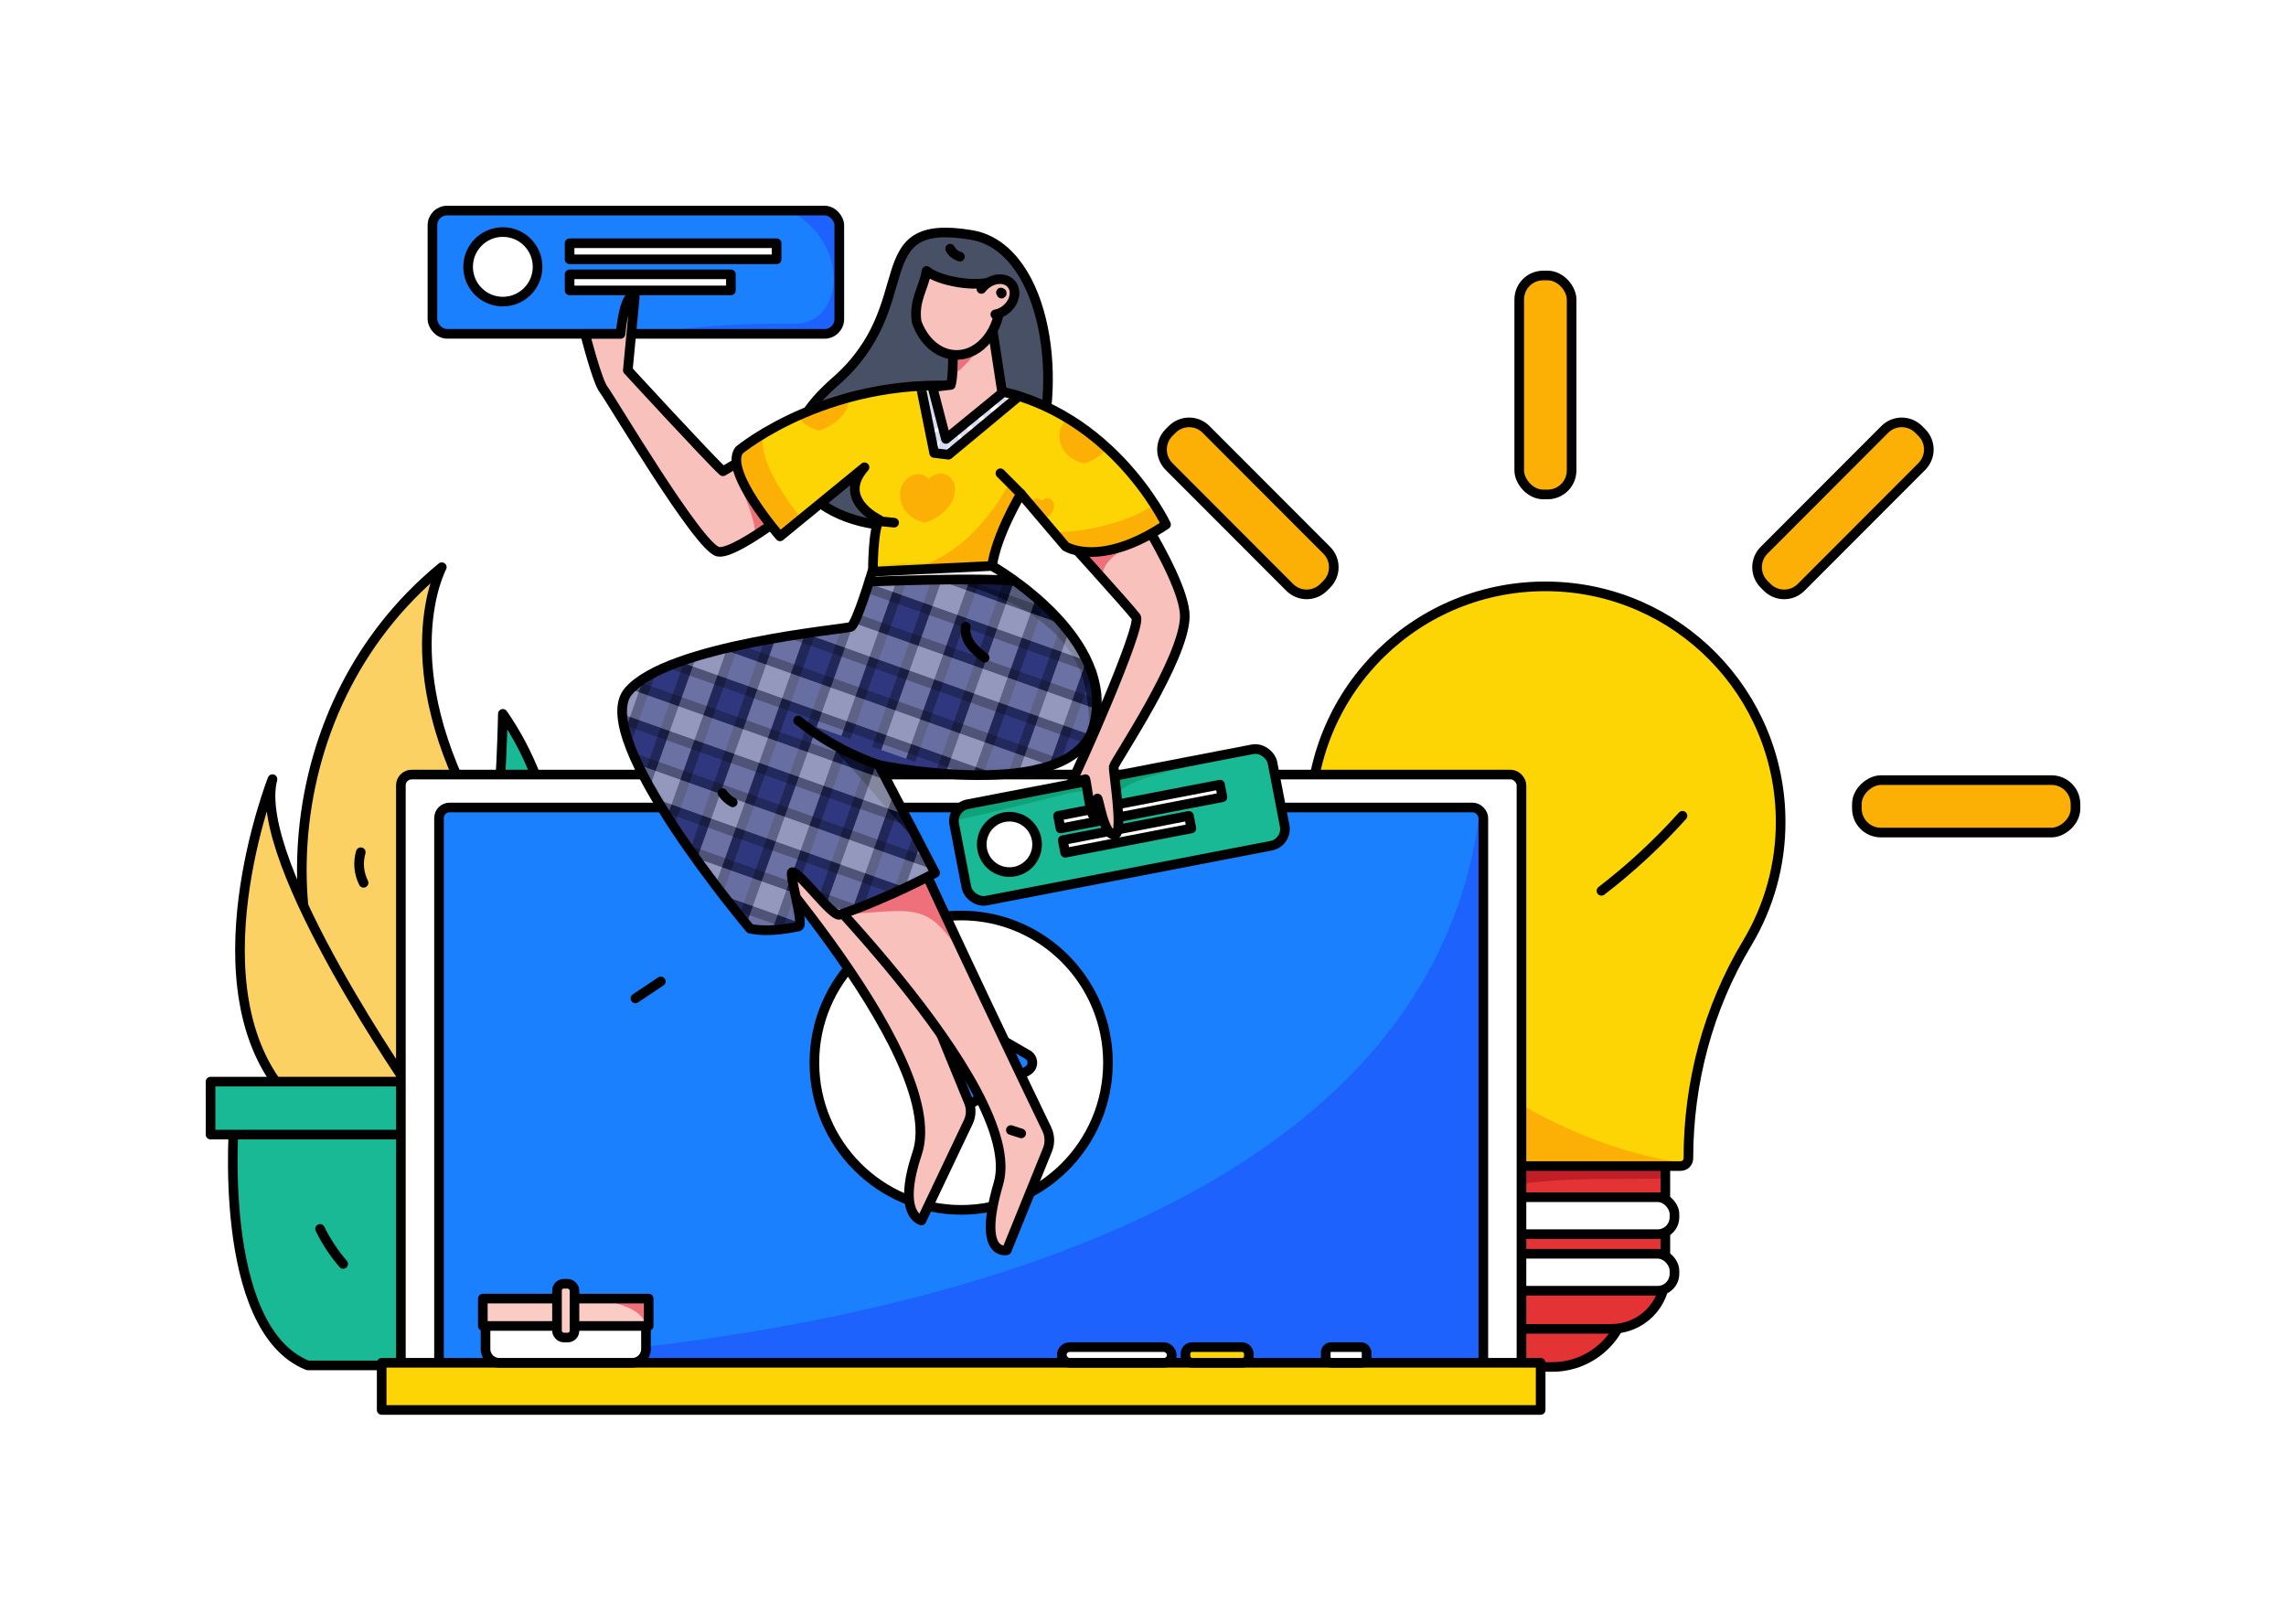 <svg width="380" height="270" viewBox="0 0 380 270" fill="none" xmlns="http://www.w3.org/2000/svg">
<g filter="url(#filter0_d_106_1610)">
<path d="M70.441 84.284C40.741 108.659 41.966 152.697 60.131 170.824L78.218 171.713C78.218 171.713 90.172 149.895 76.917 126.81C61.727 100.354 70.441 84.284 70.441 84.284Z" fill="#FBD164" stroke="black" stroke-width="1.6" stroke-linecap="round" stroke-linejoin="round"/>
<path d="M42.293 119.515C42.293 119.515 28.547 154.54 44.911 172.36H66.121C66.121 172.36 38.693 133.238 42.293 119.515Z" fill="#FBD164" stroke="black" stroke-width="1.6" stroke-linecap="round" stroke-linejoin="round"/>
<path d="M80.587 108.659C80.587 108.659 79.862 158.227 69.716 170.824H84.842C84.842 170.824 98.915 135.082 80.587 108.659Z" fill="#1AB995" stroke="black" stroke-width="1.6" stroke-linecap="round" stroke-linejoin="round"/>
<path d="M89.059 121.563C89.059 121.563 104.293 157.613 87.348 172.361L75.867 171.713C75.867 171.713 95.278 145.323 89.059 121.563Z" fill="#FBD164" stroke="black" stroke-width="1.6" stroke-linecap="round" stroke-linejoin="round"/>
<path d="M96.285 175.693L66.131 174.2V174.199L66.121 174.2L66.111 174.199V174.2L35.956 175.693C35.956 175.693 32.838 210.811 48.13 216.963H84.111C99.403 210.811 96.285 175.693 96.285 175.693Z" fill="#1AB995"/>
<mask id="mask0_106_1610" style="mask-type:luminance" maskUnits="userSpaceOnUse" x="35" y="174" width="62" height="43">
<path fill-rule="evenodd" clip-rule="evenodd" d="M96.285 175.693L66.131 174.2V174.199L66.121 174.2L66.111 174.199V174.2L35.956 175.693C35.956 175.693 32.838 210.811 48.13 216.963H84.111C99.403 210.811 96.285 175.693 96.285 175.693Z" fill="white"/>
</mask>
<g mask="url(#mask0_106_1610)">
<path d="M51.506 177.269C117.482 184.01 75.867 222.693 75.867 222.693L116.034 216.963L118.931 173.239L100.241 169.797" fill="#1D62FC"/>
</g>
<path fill-rule="evenodd" clip-rule="evenodd" d="M96.285 175.693L66.131 174.2V174.199L66.121 174.2L66.111 174.199V174.2L35.956 175.693C35.956 175.693 32.838 210.811 48.13 216.963H84.111C99.403 210.811 96.285 175.693 96.285 175.693Z" stroke="black" stroke-width="1.6" stroke-linecap="round" stroke-linejoin="round"/>
<rect x="32" y="169.797" width="68.241" height="8.805" fill="#1AB995" stroke="black" stroke-width="1.6" stroke-linecap="round" stroke-linejoin="round"/>
<path d="M56.97 131.665C56.478 133.356 56.645 135.17 57.435 136.744" stroke="black" stroke-width="1.6" stroke-linecap="round" stroke-linejoin="round"/>
<path d="M84.242 140.849L83.035 145.201" stroke="black" stroke-width="1.6" stroke-linecap="round" stroke-linejoin="round"/>
<path d="M50.205 194.279C51.229 196.376 52.52 198.332 54.047 200.098" stroke="black" stroke-width="1.6" stroke-linecap="round" stroke-linejoin="round"/>
<path d="M240.253 185.746H267.534V204.725C267.534 211.628 261.938 217.225 255.034 217.225H252.753C245.849 217.225 240.253 211.628 240.253 204.725V185.746H240.253Z" fill="#E43334" stroke="black" stroke-width="1.6" stroke-linecap="round" stroke-linejoin="round"/>
<path d="M264.885 210.891H242.902C237.963 210.891 233.959 206.887 233.959 201.948V179.411H273.828V201.948C273.828 204.32 272.885 206.594 271.208 208.271C269.531 209.948 267.257 210.891 264.885 210.891Z" fill="#E43334"/>
<mask id="mask1_106_1610" style="mask-type:luminance" maskUnits="userSpaceOnUse" x="233" y="179" width="41" height="32">
<path fill-rule="evenodd" clip-rule="evenodd" d="M264.885 210.891H242.902C237.963 210.891 233.959 206.887 233.959 201.948V179.411H273.828V201.948C273.828 204.32 272.885 206.594 271.208 208.271C269.531 209.948 267.257 210.891 264.885 210.891Z" fill="white"/>
</mask>
<g mask="url(#mask1_106_1610)">
<path d="M237.615 212.363C227.162 180.957 255.596 186.975 279.43 185.746C303.264 184.517 264.795 176.77 264.795 176.77L233.959 179.411L230.716 193.31L232.443 209.85" fill="#C11F27"/>
</g>
<path fill-rule="evenodd" clip-rule="evenodd" d="M264.885 210.891H242.902C237.963 210.891 233.959 206.887 233.959 201.948V179.411H273.828V201.948C273.828 204.32 272.885 206.594 271.208 208.271C269.531 209.948 267.257 210.891 264.885 210.891Z" stroke="black" stroke-width="1.6" stroke-linecap="round" stroke-linejoin="round"/>
<path d="M292.995 126.626C292.995 105.216 275.836 87.819 254.538 87.475C232.772 87.122 215.013 104.425 214.794 126.223C214.71 133.308 216.557 140.282 220.137 146.397C226.567 157.38 230.126 169.809 230.126 182.54V182.54C230.126 182.881 230.261 183.208 230.502 183.449C230.743 183.69 231.07 183.826 231.411 183.826H276.376C277.086 183.826 277.662 183.25 277.661 182.539V182.539C277.661 169.96 280.945 157.56 287.422 146.782C291.08 140.696 293.007 133.727 292.995 126.626Z" fill="#FDD504"/>
<mask id="mask2_106_1610" style="mask-type:luminance" maskUnits="userSpaceOnUse" x="214" y="87" width="79" height="97">
<path fill-rule="evenodd" clip-rule="evenodd" d="M292.995 126.626C292.995 105.216 275.836 87.819 254.538 87.475C232.772 87.122 215.013 104.425 214.794 126.223C214.71 133.308 216.557 140.282 220.137 146.397C226.567 157.38 230.126 169.809 230.126 182.54V182.54C230.126 182.881 230.261 183.208 230.502 183.449C230.743 183.69 231.07 183.826 231.411 183.826H276.376C277.086 183.826 277.662 183.25 277.661 182.539V182.539C277.661 169.96 280.945 157.56 287.422 146.782C291.08 140.696 293.007 133.727 292.995 126.626Z" fill="white"/>
</mask>
<g mask="url(#mask2_106_1610)">
<path d="M227.58 93.44C186.183 138.664 252.669 187.586 286.957 183.434C321.245 179.282 237.615 212.363 237.615 212.363L202.122 195.151L188.692 131.093" fill="#FCB006"/>
</g>
<path fill-rule="evenodd" clip-rule="evenodd" d="M292.995 126.626C292.995 105.216 275.836 87.819 254.538 87.475C232.772 87.122 215.013 104.425 214.794 126.223C214.71 133.308 216.557 140.282 220.137 146.397C226.567 157.38 230.126 169.809 230.126 182.54V182.54C230.126 182.881 230.261 183.208 230.502 183.449C230.743 183.69 231.07 183.826 231.411 183.826H276.376C277.086 183.826 277.662 183.25 277.661 182.539V182.539C277.661 169.96 280.945 157.56 287.422 146.782C291.08 140.696 293.007 133.727 292.995 126.626Z" stroke="black" stroke-width="1.6" stroke-linecap="round" stroke-linejoin="round"/>
<rect x="232.444" y="189.009" width="42.9" height="6.142" rx="2.81" fill="white" stroke="black" stroke-width="1.6" stroke-linecap="round" stroke-linejoin="round"/>
<rect x="232.444" y="198.414" width="42.9" height="6.142" rx="2.81" fill="white" stroke="black" stroke-width="1.6" stroke-linecap="round" stroke-linejoin="round"/>
<rect x="249.54" y="35.794" width="8.707" height="36.396" rx="3.99" fill="#FCB006" stroke="black" stroke-width="1.6" stroke-linecap="round" stroke-linejoin="round"/>
<rect x="165.777" y="128.395" width="8.72" height="36.344" rx="3.99" transform="rotate(-90 165.777 128.395)" fill="#FCB006" stroke="black" stroke-width="1.6" stroke-linecap="round" stroke-linejoin="round"/>
<rect x="305.665" y="128.395" width="8.72" height="36.344" rx="3.99" transform="rotate(-90 305.665 128.395)" fill="#FCB006" stroke="black" stroke-width="1.6" stroke-linecap="round" stroke-linejoin="round"/>
<path d="M217.545 87.115L217.026 87.635C216.279 88.383 215.265 88.804 214.207 88.804C213.149 88.804 212.135 88.383 211.388 87.635L191.327 67.545C189.77 65.985 189.77 63.459 191.327 61.899L191.845 61.38C192.593 60.631 193.607 60.21 194.665 60.21C195.722 60.21 196.737 60.631 197.484 61.38L217.545 81.469C219.102 83.029 219.102 85.555 217.545 87.115V87.115Z" fill="#FCB006" stroke="black" stroke-width="1.6" stroke-linecap="round" stroke-linejoin="round"/>
<path d="M315.942 61.379L316.46 61.899C318.017 63.459 318.017 65.985 316.46 67.545L296.399 87.635C295.652 88.383 294.638 88.804 293.58 88.804C292.523 88.804 291.508 88.383 290.761 87.635L290.242 87.115C288.685 85.555 288.685 83.029 290.242 81.469L310.303 61.379C311.05 60.631 312.065 60.21 313.122 60.21C314.18 60.21 315.194 60.631 315.942 61.379V61.379Z" fill="#FCB006" stroke="black" stroke-width="1.6" stroke-linecap="round" stroke-linejoin="round"/>
<path d="M276.676 125.608C272.578 130.168 268.071 134.342 263.211 138.078" stroke="black" stroke-width="1.6" stroke-linecap="round" stroke-linejoin="round"/>
<rect x="63.638" y="118.757" width="186.275" height="104.275" rx="1.782" fill="white"/>
<rect x="63.638" y="118.757" width="186.275" height="104.275" rx="1.782" stroke="black" stroke-width="1.6" stroke-linecap="round" stroke-linejoin="round"/>
<rect x="69.977" y="124.226" width="173.596" height="95.257" rx="1.756" fill="#1A80FD"/>
<mask id="mask3_106_1610" style="mask-type:luminance" maskUnits="userSpaceOnUse" x="69" y="124" width="175" height="96">
<rect x="69.977" y="124.226" width="173.596" height="95.257" rx="1.756" fill="white"/>
</mask>
<g mask="url(#mask3_106_1610)">
<path d="M243.573 116.082C241.818 219.483 60.447 216.531 60.447 216.531L85.208 241.274L243.573 248.219L280.133 193.529L247.746 113.663" fill="#1D62FC"/>
</g>
<rect x="69.977" y="124.226" width="173.596" height="95.257" rx="1.756" stroke="black" stroke-width="1.6" stroke-linecap="round" stroke-linejoin="round"/>
<rect x="60.447" y="216.531" width="192.655" height="7.844" fill="#FDD504"/>
<rect x="60.447" y="216.531" width="192.655" height="7.844" stroke="black" stroke-width="1.6" stroke-linecap="round" stroke-linejoin="round"/>
<rect x="173.502" y="213.93" width="18.277" height="2.601" rx="1.299" fill="white" stroke="black" stroke-width="1.6" stroke-linecap="round" stroke-linejoin="round"/>
<rect x="194.064" y="213.93" width="10.532" height="2.601" rx="1.094" fill="#FDD504" stroke="black" stroke-width="1.6" stroke-linecap="round" stroke-linejoin="round"/>
<rect x="217.38" y="213.93" width="6.784" height="2.601" rx="0.878" fill="white" stroke="black" stroke-width="1.6" stroke-linecap="round" stroke-linejoin="round"/>
<path d="M77.709 208.138H104.379V214.25C104.379 215.509 103.358 216.531 102.098 216.531H79.99C78.73 216.531 77.709 215.509 77.709 214.25V208.138H77.709Z" fill="white" stroke="black" stroke-width="1.6" stroke-linecap="round" stroke-linejoin="round"/>
<rect x="77.262" y="205.862" width="27.565" height="4.551" fill="#FACCC4"/>
<mask id="mask4_106_1610" style="mask-type:luminance" maskUnits="userSpaceOnUse" x="77" y="205" width="28" height="6">
<rect x="77.262" y="205.862" width="27.565" height="4.551" fill="white"/>
</mask>
<g mask="url(#mask4_106_1610)">
<path d="M85.93 204.959C104.826 205.862 104.826 209.148 104.379 212.983C103.932 216.819 108.396 203.4 108.396 203.4L101.895 201.631L86.074 202.933" fill="#ED707B"/>
</g>
<rect x="77.262" y="205.862" width="27.565" height="4.551" stroke="black" stroke-width="1.6" stroke-linecap="round" stroke-linejoin="round"/>
<rect x="89.591" y="203.4" width="2.905" height="8.934" rx="1.119" fill="#FACCC4" stroke="black" stroke-width="1.6" stroke-linecap="round" stroke-linejoin="round"/>
<ellipse cx="156.775" cy="166.646" rx="24.4" ry="24.465" fill="white" stroke="black" stroke-width="1.6" stroke-linecap="round" stroke-linejoin="round"/>
<path d="M149.977 166.646V157.632C149.975 157.085 150.266 156.579 150.74 156.305C151.213 156.031 151.797 156.03 152.271 156.304L160.057 160.811L167.842 165.318C168.316 165.593 168.607 166.099 168.607 166.646C168.607 167.194 168.316 167.7 167.842 167.975L160.057 172.482L152.271 176.989C151.797 177.262 151.213 177.262 150.74 176.988C150.266 176.714 149.975 176.208 149.977 175.66V166.646Z" fill="#1A80FD" stroke="black" stroke-width="1.6" stroke-linecap="round" stroke-linejoin="round"/>
<path d="M106.85 153.137L102.624 155.958" stroke="black" stroke-width="1.6" stroke-linecap="round" stroke-linejoin="round"/>
<path d="M164.047 31.806L164.049 31.788L164.026 31.787C162.466 30.388 160.642 29.419 158.519 29.061C140.31 25.982 150.591 40.581 135.873 53.411C119.796 67.425 133.934 78.253 147.674 77.371C147.674 77.371 157.806 82.033 166.048 71.902C173.106 63.226 173.379 40.212 164.047 31.806Z" fill="#485065" stroke="black" stroke-width="1.6" stroke-linecap="round" stroke-linejoin="round"/>
<rect x="68.884" y="25" width="67.63" height="20.494" rx="2.443" fill="#1A80FD"/>
<mask id="mask5_106_1610" style="mask-type:luminance" maskUnits="userSpaceOnUse" x="68" y="25" width="69" height="21">
<rect x="68.884" y="25" width="67.63" height="20.494" rx="2.443" fill="white"/>
</mask>
<g mask="url(#mask5_106_1610)">
<path d="M118.496 22.576C139.113 23.433 138.985 43.935 129.067 43.827C102.078 43.532 92.454 48.996 92.454 48.996L133.64 49.353L143.364 40.593C143.364 40.593 142.965 19.718 141.253 19.289C139.541 18.86 118.496 22.576 118.496 22.576Z" fill="#1D62FC"/>
</g>
<rect x="68.884" y="25" width="67.63" height="20.494" rx="2.443" stroke="black" stroke-width="1.6" stroke-linecap="round" stroke-linejoin="round"/>
<ellipse cx="80.588" cy="34.355" rx="5.774" ry="5.782" fill="white" stroke="black" stroke-width="1.6" stroke-linecap="round" stroke-linejoin="round"/>
<rect x="91.685" y="30.433" width="34.407" height="2.672" fill="white" stroke="black" stroke-width="1.6" stroke-linecap="round" stroke-linejoin="round"/>
<rect x="91.685" y="35.604" width="26.811" height="2.672" fill="white" stroke="black" stroke-width="1.6" stroke-linecap="round" stroke-linejoin="round"/>
<rect x="155.085" y="124.218" width="53.879" height="16.325" rx="2.824" transform="rotate(-10.916 155.085 124.218)" fill="#1AB995"/>
<mask id="mask6_106_1610" style="mask-type:luminance" maskUnits="userSpaceOnUse" x="155" y="114" width="56" height="26">
<rect x="155.085" y="124.218" width="53.879" height="16.325" rx="2.824" transform="rotate(-10.916 155.085 124.218)" fill="white"/>
</mask>
<g mask="url(#mask6_106_1610)">
<path d="M153.715 126.843C177.306 121.742 177.396 120.122 178.162 122.891V122.891C178.162 122.891 183.612 125.839 183.027 122.219C182.443 118.599 208.888 114.976 208.983 114.644C209.078 114.312 201.563 112.443 201.563 112.443L154.476 122.891L153.715 126.843Z" fill="#0FA379"/>
</g>
<rect x="155.085" y="124.218" width="53.879" height="16.325" rx="2.824" transform="rotate(-10.916 155.085 124.218)" stroke="black" stroke-width="1.6" stroke-linecap="round" stroke-linejoin="round"/>
<ellipse cx="164.796" cy="130.359" rx="4.6" ry="4.606" fill="white" stroke="black" stroke-width="1.6" stroke-linecap="round" stroke-linejoin="round"/>
<rect x="172.886" y="125.617" width="27.411" height="2.129" transform="rotate(-10.916 172.886 125.617)" fill="white" stroke="black" stroke-width="1.6" stroke-linecap="round" stroke-linejoin="round"/>
<rect x="173.664" y="129.662" width="21.359" height="2.129" transform="rotate(-10.916 173.664 129.662)" fill="white" stroke="black" stroke-width="1.6" stroke-linecap="round" stroke-linejoin="round"/>
<path d="M102.521 39.325C100.777 38.276 100.156 45.51 100.156 45.51H94.266C94.266 45.51 96.274 53.419 97.345 54.76C98.416 56.1 113.141 81.034 116.354 81.705C119.567 82.375 132.819 71.441 132.819 71.441V59.196L117.171 68.338C114.869 66.242 101.361 51.542 101.361 51.542L102.521 39.325Z" fill="#F9C1BB"/>
<mask id="mask7_106_1610" style="mask-type:luminance" maskUnits="userSpaceOnUse" x="94" y="39" width="39" height="43">
<path fill-rule="evenodd" clip-rule="evenodd" d="M102.521 39.325C100.777 38.276 100.156 45.51 100.156 45.51H94.266C94.266 45.51 96.274 53.419 97.345 54.76C98.416 56.1 113.141 81.034 116.354 81.705C119.567 82.375 132.819 71.441 132.819 71.441V59.196L117.171 68.338C114.869 66.242 101.361 51.542 101.361 51.542L102.521 39.325Z" fill="white"/>
</mask>
<g mask="url(#mask7_106_1610)">
<path d="M119.404 66.3C117.58 67.218 124.074 77.398 122.133 79.875C120.895 81.455 127.308 75.723 127.308 75.723L123.132 69.76" fill="#ED707B"/>
</g>
<path fill-rule="evenodd" clip-rule="evenodd" d="M102.521 39.325C100.777 38.276 100.156 45.51 100.156 45.51H94.266C94.266 45.51 96.274 53.419 97.345 54.76C98.416 56.1 113.141 81.034 116.354 81.705C119.567 82.375 132.819 71.441 132.819 71.441V59.196L117.171 68.338C114.869 66.242 101.361 51.542 101.361 51.542L102.521 39.325Z" stroke="black" stroke-width="1.6" stroke-linecap="round" stroke-linejoin="round"/>
<path d="M174.986 120.312C175.924 118.704 186.919 94.035 185.849 92.561C184.778 91.086 172.106 77.119 172.106 77.119L180.259 65.93C180.259 65.93 193.949 85.354 193.949 92.416C193.949 99.478 182.26 116.663 182.141 117.438C182.022 118.212 183.729 128.215 182.419 128.684C180.498 129.373 179.642 122.383 179.404 122.74C179.166 123.098 179.642 125.362 178.928 125.66C178.214 125.958 177.56 119.344 177.381 119.463C177.203 119.583 174.986 120.312 174.986 120.312Z" fill="#F9C1BB"/>
<mask id="mask8_106_1610" style="mask-type:luminance" maskUnits="userSpaceOnUse" x="172" y="65" width="22" height="64">
<path fill-rule="evenodd" clip-rule="evenodd" d="M174.986 120.312C175.924 118.704 186.919 94.035 185.849 92.561C184.778 91.086 172.106 77.119 172.106 77.119L180.259 65.93C180.259 65.93 193.949 85.354 193.949 92.416C193.949 99.478 182.26 116.663 182.141 117.438C182.022 118.212 183.729 128.215 182.419 128.684C180.498 129.373 179.642 122.383 179.404 122.74C179.166 123.098 179.642 125.362 178.928 125.66C178.214 125.958 177.56 119.344 177.381 119.463C177.203 119.583 174.986 120.312 174.986 120.312Z" fill="white"/>
</mask>
<g mask="url(#mask8_106_1610)">
<path d="M180.748 86.781C178.067 83.066 188.376 78.703 188.376 78.703L175.784 78.714L173.12 83.954L174.452 85.502" fill="#ED707B"/>
</g>
<path fill-rule="evenodd" clip-rule="evenodd" d="M174.986 120.312C175.924 118.704 186.919 94.035 185.849 92.561C184.778 91.086 172.106 77.119 172.106 77.119L180.259 65.93C180.259 65.93 193.949 85.354 193.949 92.416C193.949 99.478 182.26 116.663 182.141 117.438C182.022 118.212 183.729 128.215 182.419 128.684C180.498 129.373 179.642 122.383 179.404 122.74C179.166 123.098 179.642 125.362 178.928 125.66C178.214 125.958 177.56 119.344 177.381 119.463C177.203 119.583 174.986 120.312 174.986 120.312Z" stroke="black" stroke-width="1.6" stroke-linecap="round" stroke-linejoin="round"/>
<path d="M142.993 88.72L142.1 84.967C142.1 84.967 142.089 78.012 143.159 76.403C143.159 76.403 135.975 73.036 140.706 67.674L126.661 79.158C126.661 79.158 117.258 68.425 119.859 64.845C119.859 64.845 135.405 51.844 159.414 54.402C181.154 56.719 190.834 77.188 190.834 77.188C179.874 84.525 174.132 80.827 174.132 80.827L166.71 72.097C166.71 72.097 162.626 78.89 161.912 84.073C161.198 89.257 142.993 88.72 142.993 88.72Z" fill="#FDD504"/>
<mask id="mask9_106_1610" style="mask-type:luminance" maskUnits="userSpaceOnUse" x="119" y="54" width="72" height="35">
<path fill-rule="evenodd" clip-rule="evenodd" d="M142.993 88.72L142.1 84.967C142.1 84.967 142.089 78.012 143.159 76.403C143.159 76.403 135.975 73.036 140.706 67.674L126.661 79.158C126.661 79.158 117.258 68.425 119.859 64.845C119.859 64.845 135.405 51.844 159.414 54.402C181.154 56.719 190.834 77.188 190.834 77.188C179.874 84.525 174.132 80.827 174.132 80.827L166.71 72.097C166.71 72.097 162.626 78.89 161.912 84.073C161.198 89.257 142.993 88.72 142.993 88.72Z" fill="white"/>
</mask>
<g mask="url(#mask9_106_1610)">
<path d="M168.418 76.916L174.132 80.827L165.006 69.818C165.006 69.818 158.258 84.238 145.858 84.797C133.459 85.357 171.314 85.668 171.314 85.668L168.779 75.902" fill="#FCB006"/>
<path d="M149.743 52.654L152.291 65.3L154.666 65.586L166.71 55.584L165.003 52.654H147.674" fill="white"/>
<mask id="mask10_106_1610" style="mask-type:luminance" maskUnits="userSpaceOnUse" x="147" y="52" width="20" height="14">
<path fill-rule="evenodd" clip-rule="evenodd" d="M149.743 52.654L152.291 65.3L154.666 65.586L166.71 55.584L165.003 52.654H147.674" fill="white"/>
</mask>
<g mask="url(#mask10_106_1610)">
<path d="M148.721 56.203L153.287 55.315V56.798L149.636 57.798L150.207 59.12L154.202 58.227L154.488 59.585L150.49 61.264V63.764L154.488 61.799L154.202 62.621L153.453 66.086L155.843 65.93L155.308 61.299L156.194 60.477L158.198 63.228L160.374 61.549L157.802 58.942L159.981 57.513L162.407 60.228L164.904 58.013L161.765 55.512" fill="white"/>
<path d="M148.721 56.203L153.287 55.315V56.798L149.636 57.798L150.207 59.12L154.202 58.227L154.488 59.585L150.49 61.264V63.764L154.488 61.799L154.202 62.621L153.453 66.086L155.843 65.93L155.308 61.299L156.194 60.477L158.198 63.228L160.374 61.549L157.802 58.942L159.981 57.513L162.407 60.228L164.904 58.013L161.765 55.512" stroke="#D6DCF2" stroke-width="1.6" stroke-linecap="round" stroke-linejoin="round"/>
</g>
<path d="M149.743 52.654L152.291 65.3L154.666 65.586L166.71 55.584L165.003 52.654H147.674" stroke="black" stroke-width="1.6" stroke-linecap="round" stroke-linejoin="round"/>
<path d="M127.308 59.12C126.106 59.457 125.257 59.986 124.693 60.654C120.731 65.342 130.789 76.874 130.789 76.874L124.485 84.073L116.203 62.965" fill="#FCB006"/>
<path d="M168.745 78.037C174.642 79.732 187.865 76.174 189.672 72.809C191.48 69.444 195.57 79.05 195.57 79.05L175.023 85.668L169.601 81.734" fill="#FCB006"/>
<path d="M135.779 53.41C135.037 53.438 134.333 53.748 133.81 54.276C133.341 53.761 132.667 53.481 131.971 53.512C130.504 53.551 129.204 54.993 129.086 56.475C128.743 60.779 133.229 61.575 133.229 61.575C133.229 61.575 137.892 60.148 138.204 56.232C138.322 54.751 137.246 53.371 135.779 53.41Z" fill="#FCB006"/>
<path d="M179.832 58.883C179.09 58.911 178.386 59.22 177.863 59.748C177.394 59.234 176.72 58.954 176.024 58.984C174.557 59.023 173.257 60.466 173.139 61.948C172.796 66.252 177.282 67.048 177.282 67.048C177.282 67.048 181.945 65.621 182.257 61.705C182.375 60.223 181.299 58.844 179.832 58.883V58.883Z" fill="#FCB006"/>
<path d="M171.078 72.809C170.731 72.823 170.402 72.967 170.157 73.214C169.938 72.974 169.623 72.843 169.297 72.857C168.611 72.875 168.003 73.55 167.947 74.243C167.787 76.257 169.886 76.629 169.886 76.629C169.886 76.629 172.067 75.962 172.213 74.13C172.268 73.436 171.765 72.791 171.078 72.809L171.078 72.809Z" fill="#FCB006"/>
</g>
<path fill-rule="evenodd" clip-rule="evenodd" d="M142.993 88.72L142.1 84.967C142.1 84.967 142.089 78.012 143.159 76.403C143.159 76.403 135.975 73.036 140.706 67.674L126.661 79.158C126.661 79.158 117.258 68.425 119.859 64.845C119.859 64.845 135.405 51.844 159.414 54.402C181.154 56.719 190.834 77.188 190.834 77.188C179.874 84.525 174.132 80.827 174.132 80.827L166.71 72.097C166.71 72.097 162.626 78.89 161.912 84.073C161.198 89.257 142.993 88.72 142.993 88.72Z" stroke="black" stroke-width="1.6" stroke-linecap="round" stroke-linejoin="round"/>
<path d="M155.304 46.555C155.618 52.402 155.053 53.986 155.053 53.986L152.002 54.345L154.238 62.965L163.602 55.315L161.457 41.336L155.304 46.555Z" fill="#F9C1BB"/>
<mask id="mask11_106_1610" style="mask-type:luminance" maskUnits="userSpaceOnUse" x="152" y="41" width="12" height="22">
<path fill-rule="evenodd" clip-rule="evenodd" d="M155.304 46.555C155.618 52.402 155.053 53.986 155.053 53.986L152.002 54.345L154.238 62.965L163.602 55.315L161.457 41.336L155.304 46.555Z" fill="white"/>
</mask>
<g mask="url(#mask11_106_1610)">
<path d="M150.378 55.315C159.644 51.569 162.01 43.391 162.01 43.391L157.158 43.773L150.378 55.315Z" fill="#ED707B"/>
</g>
<path fill-rule="evenodd" clip-rule="evenodd" d="M155.304 46.555C155.618 52.402 155.053 53.986 155.053 53.986L152.002 54.345L154.238 62.965L163.602 55.315L161.457 41.336L155.304 46.555Z" stroke="black" stroke-width="1.6" stroke-linecap="round" stroke-linejoin="round"/>
<path d="M135.588 117.025C144.67 140.64 155.281 166.492 158.048 173.205C158.485 174.269 158.453 175.468 157.958 176.506L150.176 192.874C150.176 192.874 146.015 191.987 149.453 181.734C154.97 165.281 116.203 123.732 116.203 123.732L135.588 117.025Z" fill="#F9C1BB" stroke="black" stroke-width="1.6" stroke-linecap="round" stroke-linejoin="round"/>
<path d="M145.28 122.891C155.711 145.888 167.791 171.019 171.007 177.685C171.53 178.771 171.569 180.026 171.116 181.142L164.353 197.824C164.353 197.824 159.375 199.018 162.969 186.741C167.66 170.72 126.325 130.642 126.325 130.642L145.28 122.891Z" fill="#F9C1BB"/>
<mask id="mask12_106_1610" style="mask-type:luminance" maskUnits="userSpaceOnUse" x="126" y="122" width="46" height="76">
<path fill-rule="evenodd" clip-rule="evenodd" d="M145.28 122.891C155.711 145.888 167.791 171.019 171.007 177.685C171.53 178.771 171.569 180.026 171.116 181.142L164.353 197.824C164.353 197.824 159.375 199.018 162.969 186.741C167.66 170.72 126.325 130.642 126.325 130.642L145.28 122.891Z" fill="white"/>
</mask>
<g mask="url(#mask12_106_1610)">
<path d="M136.602 142.058C149.964 141.215 151.192 139.601 157.802 150.225C160.844 155.115 153.763 132.647 153.763 132.647L147.181 131.778" fill="#ED707B"/>
</g>
<path fill-rule="evenodd" clip-rule="evenodd" d="M145.28 122.891C155.711 145.888 167.791 171.019 171.007 177.685C171.53 178.771 171.569 180.026 171.116 181.142L164.353 197.824C164.353 197.824 159.375 199.018 162.969 186.741C167.66 170.72 126.325 130.642 126.325 130.642L145.28 122.891Z" stroke="black" stroke-width="1.6" stroke-linecap="round" stroke-linejoin="round"/>
<path d="M121.683 144.375C123.91 144.857 126.729 144.632 129.753 143.999C130.751 143.79 128.054 134.966 128.697 134.966C130.008 134.966 135.339 142.493 136.602 142.058C144.802 139.235 152.441 135.103 152.441 135.103L143.087 117.168C143.087 117.168 174.83 123.704 178.697 111.002C183.227 96.119 161.912 84.073 161.912 84.073L141.987 85.029C141.987 85.029 139.368 93.821 138.432 94.203C137.497 94.585 107.975 97.179 101.442 104.934C94.909 112.689 121.683 144.375 121.683 144.375Z" fill="#2F387E"/>
<mask id="mask13_106_1610" style="mask-type:luminance" maskUnits="userSpaceOnUse" x="100" y="84" width="80" height="61">
<path fill-rule="evenodd" clip-rule="evenodd" d="M121.683 144.375C123.91 144.857 126.729 144.632 129.753 143.999C130.751 143.79 128.054 134.966 128.697 134.966C130.008 134.966 135.339 142.493 136.602 142.058C144.802 139.235 152.441 135.103 152.441 135.103L143.087 117.168C143.087 117.168 174.83 123.704 178.697 111.002C183.227 96.119 161.912 84.073 161.912 84.073L141.987 85.029C141.987 85.029 139.368 93.821 138.432 94.203C137.497 94.585 107.975 97.179 101.442 104.934C94.909 112.689 121.683 144.375 121.683 144.375Z" fill="white"/>
</mask>
<g mask="url(#mask13_106_1610)">
<path d="M132.258 111.273C132.258 111.273 142.244 120.198 164.23 122.562L156.458 131.414C156.458 131.414 169.878 144.786 158.507 137.351C147.135 129.916 143.388 121.651 132.258 111.273Z" fill="#111944"/>
<path d="M144.29 81.572C120.209 86.288 175.296 79.412 177.794 106.763C180.292 134.114 181.682 102.485 181.682 102.485L175.101 84.073L169.567 78.037" fill="#111944"/>
<g opacity="0.29">
<rect x="117.658" y="49.022" width="5.972" height="108.179" transform="rotate(19.608 117.658 49.022)" fill="white" stroke="black" stroke-width="1.6" stroke-linecap="round" stroke-linejoin="round"/>
<rect x="128.387" y="52.844" width="5.972" height="108.179" transform="rotate(19.608 128.387 52.844)" fill="white" stroke="black" stroke-width="1.6" stroke-linecap="round" stroke-linejoin="round"/>
<rect x="139.116" y="56.666" width="5.972" height="108.179" transform="rotate(19.608 139.116 56.666)" fill="white" stroke="black" stroke-width="1.6" stroke-linecap="round" stroke-linejoin="round"/>
<rect x="149.842" y="60.49" width="5.972" height="108.178" transform="rotate(19.609 149.842 60.49)" fill="white" stroke="black" stroke-width="1.6" stroke-linecap="round" stroke-linejoin="round"/>
<rect x="160.575" y="64.31" width="5.972" height="108.179" transform="rotate(19.608 160.575 64.31)" fill="white" stroke="black" stroke-width="1.6" stroke-linecap="round" stroke-linejoin="round"/>
<rect x="171.304" y="68.132" width="5.972" height="108.179" transform="rotate(19.608 171.304 68.132)" fill="white" stroke="black" stroke-width="1.6" stroke-linecap="round" stroke-linejoin="round"/>
<rect x="182.033" y="71.954" width="5.972" height="108.179" transform="rotate(19.608 182.033 71.954)" fill="white" stroke="black" stroke-width="1.6" stroke-linecap="round" stroke-linejoin="round"/>
<rect x="192.762" y="75.776" width="5.972" height="108.179" transform="rotate(19.608 192.762 75.776)" fill="white" stroke="black" stroke-width="1.6" stroke-linecap="round" stroke-linejoin="round"/>
</g>
<g opacity="0.27">
<rect x="205.144" y="92.017" width="5.979" height="108.06" transform="rotate(109.556 205.144 92.017)" fill="white" stroke="black" stroke-width="1.6" stroke-linecap="round" stroke-linejoin="round"/>
<rect x="201.327" y="102.761" width="5.979" height="108.06" transform="rotate(109.556 201.327 102.761)" fill="white" stroke="black" stroke-width="1.6" stroke-linecap="round" stroke-linejoin="round"/>
<rect x="197.517" y="113.506" width="5.979" height="108.057" transform="rotate(109.555 197.517 113.506)" fill="white" stroke="black" stroke-width="1.6" stroke-linecap="round" stroke-linejoin="round"/>
<rect x="193.694" y="124.25" width="5.979" height="108.06" transform="rotate(109.556 193.694 124.25)" fill="white" stroke="black" stroke-width="1.6" stroke-linecap="round" stroke-linejoin="round"/>
<rect x="189.877" y="134.995" width="5.979" height="108.06" transform="rotate(109.556 189.877 134.995)" fill="white" stroke="black" stroke-width="1.6" stroke-linecap="round" stroke-linejoin="round"/>
<rect x="186.067" y="145.74" width="5.979" height="108.057" transform="rotate(109.555 186.067 145.74)" fill="white" stroke="black" stroke-width="1.6" stroke-linecap="round" stroke-linejoin="round"/>
<rect x="182.244" y="156.483" width="5.979" height="108.06" transform="rotate(109.556 182.244 156.483)" fill="white" stroke="black" stroke-width="1.6" stroke-linecap="round" stroke-linejoin="round"/>
<rect x="178.434" y="167.23" width="5.979" height="108.057" transform="rotate(109.555 178.434 167.23)" fill="white" stroke="black" stroke-width="1.6" stroke-linecap="round" stroke-linejoin="round"/>
</g>
<path d="M129.671 109.765C143.156 120.504 157.192 119.497 157.192 119.497Z" fill="#2F387E"/>
<path d="M129.671 109.765C143.156 120.504 157.192 119.497 157.192 119.497" stroke="black" stroke-width="1.6" stroke-linecap="round" stroke-linejoin="round"/>
<path d="M139.065 86.781C139.065 86.781 162.276 85.734 167.508 86.781L164.904 83.066L136.515 84.073L138.212 86.781" fill="white"/>
<path d="M139.065 86.781C139.065 86.781 162.276 85.734 167.508 86.781L164.904 83.066L136.515 84.073L138.212 86.781" stroke="black" stroke-width="1.6" stroke-linecap="round" stroke-linejoin="round"/>
</g>
<path fill-rule="evenodd" clip-rule="evenodd" d="M121.683 144.375C123.91 144.857 126.729 144.632 129.753 143.999C130.751 143.79 128.054 134.966 128.697 134.966C130.008 134.966 135.339 142.493 136.602 142.058C144.802 139.235 152.441 135.103 152.441 135.103L143.087 117.168C143.087 117.168 174.83 123.704 178.697 111.002C183.227 96.119 161.912 84.073 161.912 84.073L141.987 85.029C141.987 85.029 139.368 93.821 138.432 94.203C137.497 94.585 107.975 97.179 101.442 104.934C94.909 112.689 121.683 144.375 121.683 144.375Z" stroke="black" stroke-width="1.6" stroke-linecap="round" stroke-linejoin="round"/>
<path d="M151.024 35.033C150.576 37.883 148.829 39.917 149.376 43.521C150.518 46.747 153.057 48.996 156.012 48.996C160.035 48.996 163.296 44.837 163.296 39.706C163.296 38.259 162.909 37.861 162.446 36.64C159.315 37.945 152.954 36.674 151.024 35.033Z" fill="#F9C1BB"/>
<path fill-rule="evenodd" clip-rule="evenodd" d="M151.024 35.033C150.576 37.883 148.829 39.917 149.376 43.521C150.518 46.747 153.057 48.996 156.012 48.996C160.035 48.996 163.296 44.837 163.296 39.706C163.296 38.259 162.909 37.861 162.446 36.64C159.315 37.945 152.954 36.674 151.024 35.033Z" stroke="black" stroke-width="1.6" stroke-linecap="round" stroke-linejoin="round"/>
<path d="M160.139 38.029C160.351 37.746 160.599 37.492 160.875 37.272C162.325 36.114 164.245 36.111 165.163 37.264C166.082 38.418 165.652 40.292 164.202 41.45C163.694 41.861 163.093 42.142 162.451 42.265" fill="#F9C1BB"/>
<path d="M160.139 38.029C160.351 37.746 160.599 37.492 160.875 37.272C162.325 36.114 164.245 36.111 165.163 37.264C166.082 38.418 165.652 40.292 164.202 41.45C163.694 41.861 163.093 42.142 162.451 42.265" stroke="black" stroke-width="1.6" stroke-linecap="round" stroke-linejoin="round"/>
<path d="M163.296 68.668L166.71 72.097Z" fill="#F9C1BB"/>
<path d="M163.296 68.668L166.71 72.097" stroke="black" stroke-width="1.6" stroke-linecap="round" stroke-linejoin="round"/>
<path d="M153.331 68.727C152.589 68.755 151.885 69.065 151.363 69.593C150.893 69.078 150.22 68.798 149.524 68.828C148.056 68.868 146.756 70.31 146.638 71.792C146.296 76.096 150.782 76.892 150.782 76.892C150.782 76.892 155.445 75.465 155.756 71.549C155.874 70.067 154.799 68.688 153.331 68.727V68.727Z" fill="#FCB006"/>
<path d="M154.943 31.344C155.283 31.987 155.872 32.463 156.572 32.661" stroke="black" stroke-width="1.6" stroke-linecap="round" stroke-linejoin="round"/>
<path d="M163.384 38.622C163.432 38.63 163.476 38.653 163.511 38.687C163.542 38.725 163.538 38.793 163.492 38.81" stroke="black" stroke-width="1.6" stroke-linecap="round" stroke-linejoin="round"/>
<path d="M143.726 76.691L145.628 76.883" stroke="black" stroke-width="1.6" stroke-linecap="round" stroke-linejoin="round"/>
<path d="M157.534 94.177C157.354 95.222 157.751 96.3 158.379 97.155C159.006 98.009 159.848 98.677 160.678 99.335" stroke="black" stroke-width="1.6" stroke-linecap="round" stroke-linejoin="round"/>
<path d="M117.096 121.834C117.536 122.472 118.12 122.997 118.8 123.367" stroke="black" stroke-width="1.6" stroke-linecap="round" stroke-linejoin="round"/>
<path d="M165.036 177.846L166.754 178.401" stroke="black" stroke-width="1.6" stroke-linecap="round" stroke-linejoin="round"/>
</g>
<defs>
<filter id="filter0_d_106_1610" x="0.2" y="0.2" width="379.61" height="268.975" filterUnits="userSpaceOnUse" color-interpolation-filters="sRGB">
<feFlood flood-opacity="0" result="BackgroundImageFix"/>
<feColorMatrix in="SourceAlpha" type="matrix" values="0 0 0 0 0 0 0 0 0 0 0 0 0 0 0 0 0 0 127 0" result="hardAlpha"/>
<feOffset dx="3" dy="10"/>
<feGaussianBlur stdDeviation="17"/>
<feComposite in2="hardAlpha" operator="out"/>
<feColorMatrix type="matrix" values="0 0 0 0 0 0 0 0 0 0 0 0 0 0 0 0 0 0 0.25 0"/>
<feBlend mode="normal" in2="BackgroundImageFix" result="effect1_dropShadow_106_1610"/>
<feBlend mode="normal" in="SourceGraphic" in2="effect1_dropShadow_106_1610" result="shape"/>
</filter>
</defs>
</svg>
